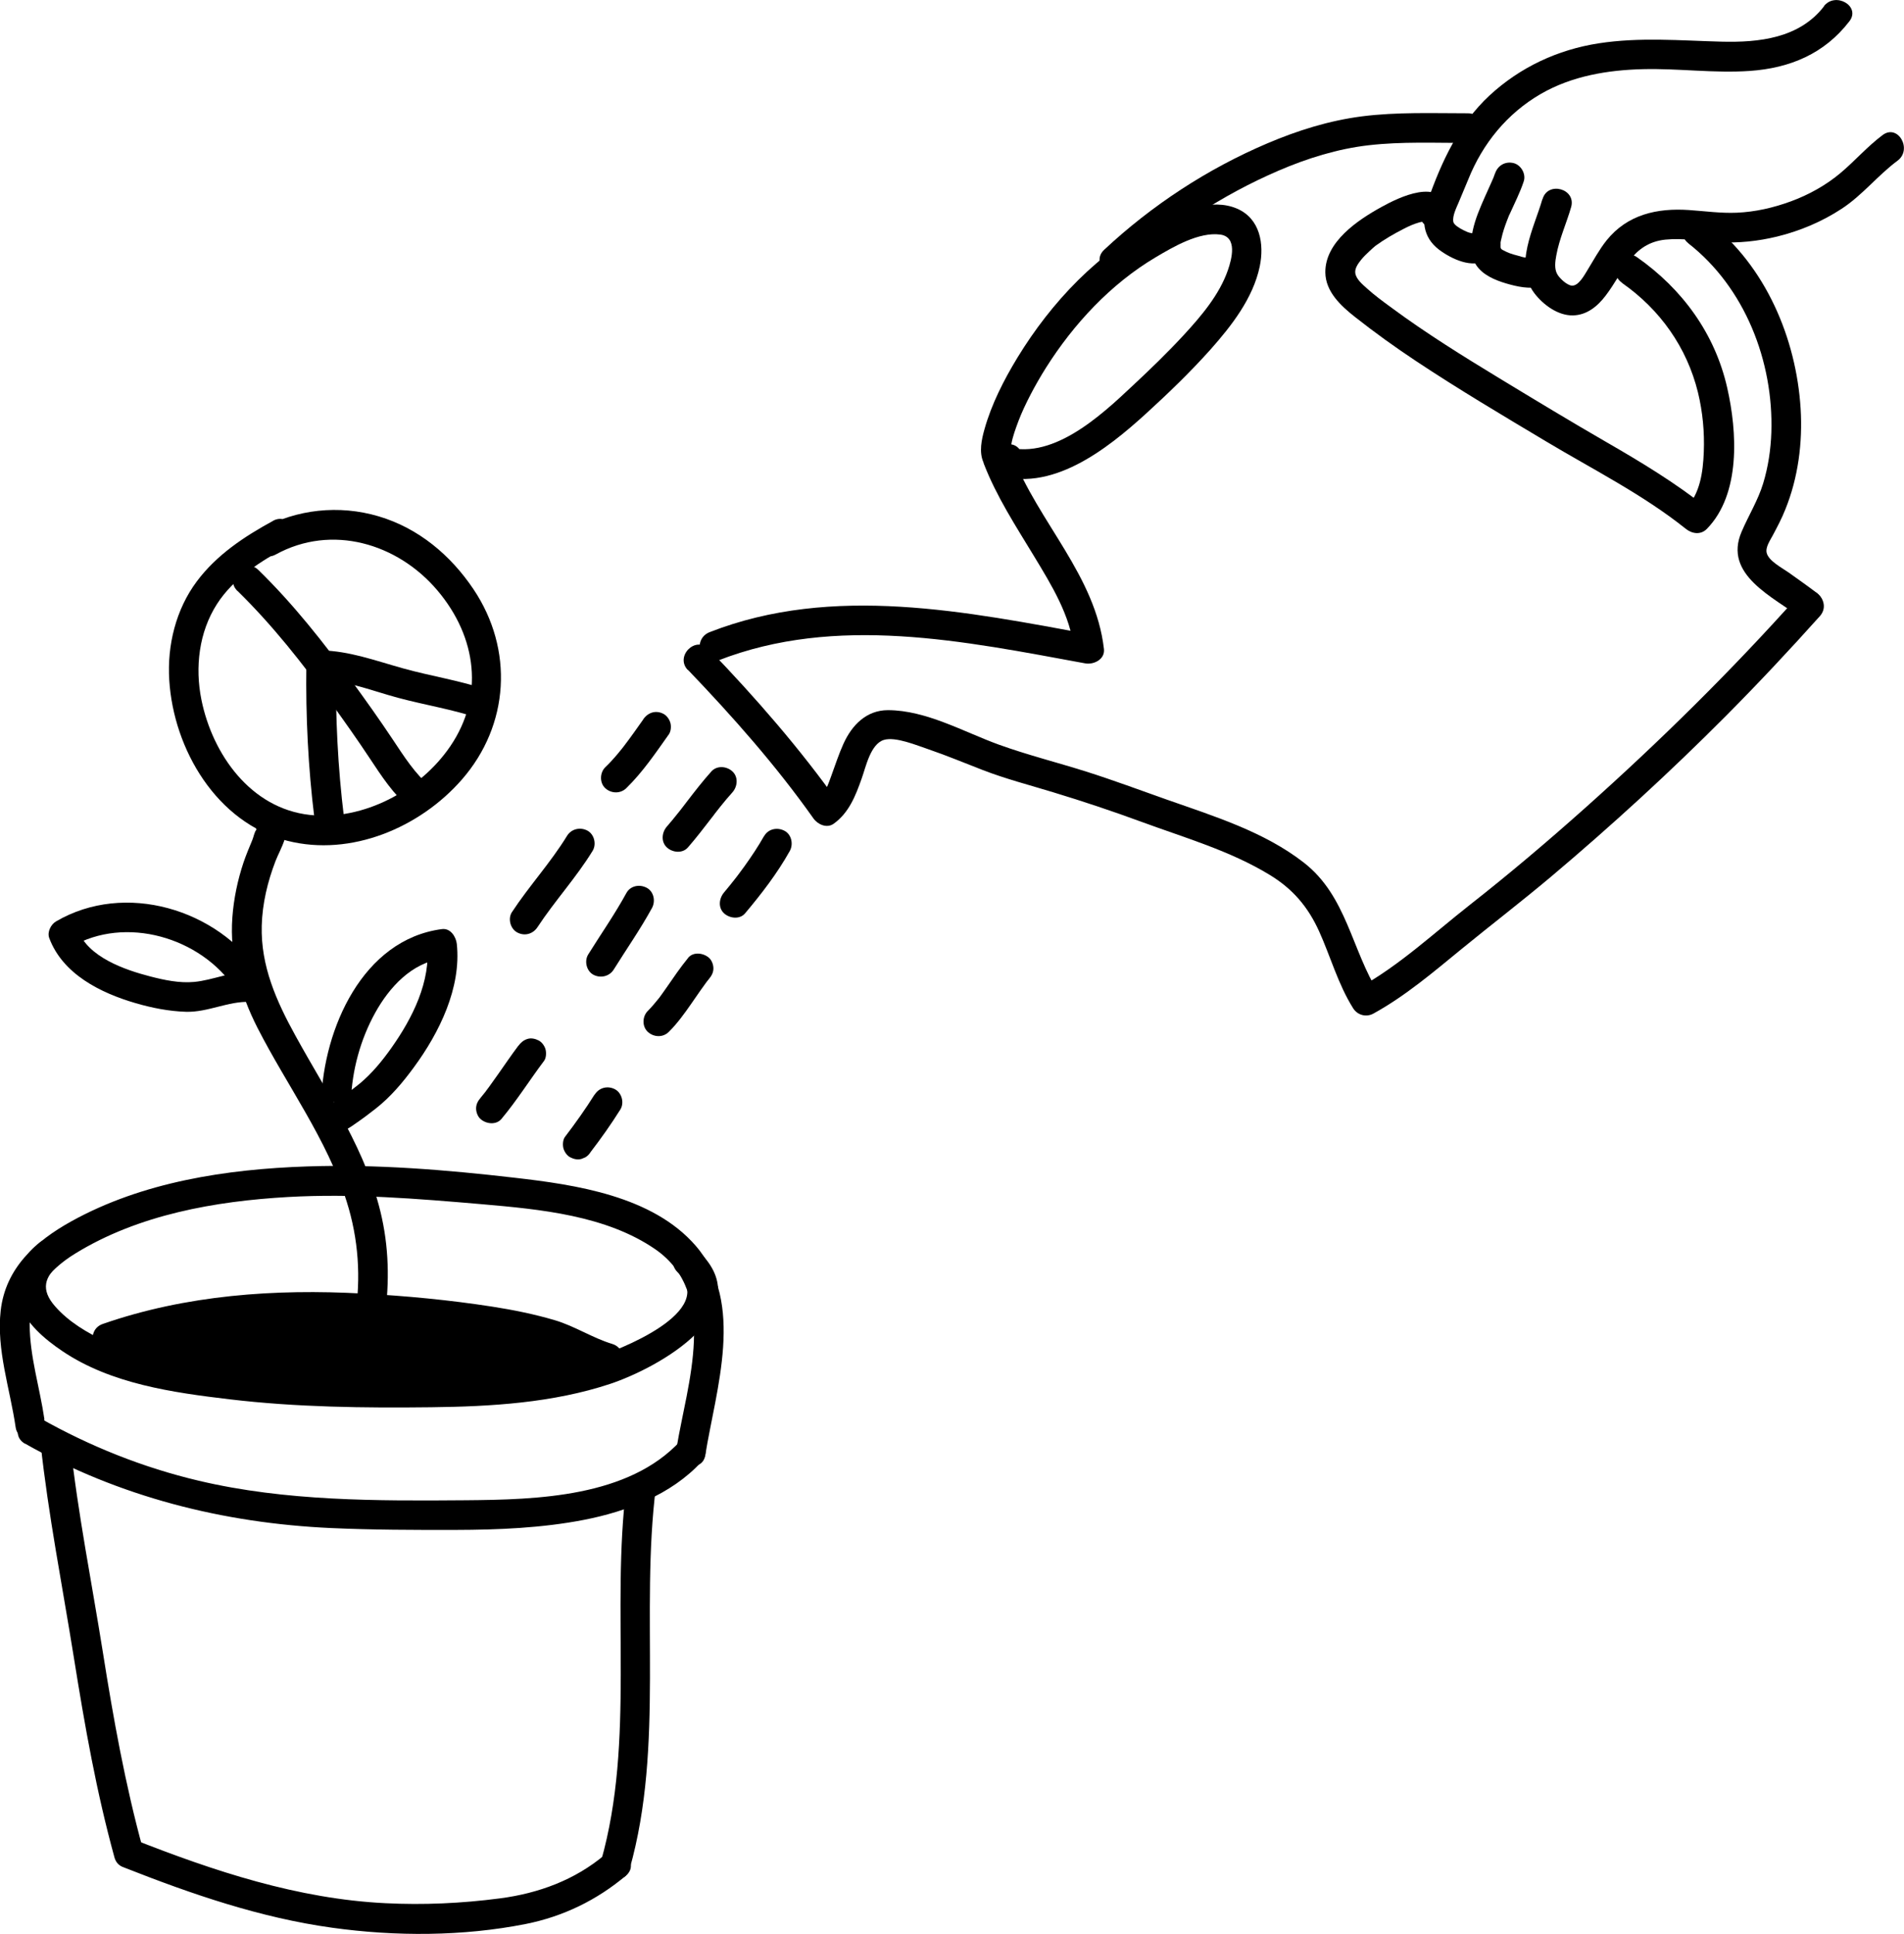 <?xml version="1.0" ?><svg viewBox="0 0 192.48 195.47" xmlns="http://www.w3.org/2000/svg"><g id="a"/><g id="b"><g id="c"><path d="M4.49,143.46c-.46-3.17-1.48-6.34-1.49-9.56s1.87-5.52,4.63-7.21c6.38-3.92,14.12-5.28,21.49-5.7,6.56-.37,13.09,.17,19.62,.73,5.86,.51,12.56,1.13,17.53,4.57,6.45,4.48,3.17,13.66,2.14,19.99-.3,1.89,2.59,2.7,2.89,.8,1.07-6.66,4.05-15.38-.97-21.16-4.36-5.03-12.1-6.17-18.33-6.88-6.91-.8-13.99-1.38-20.95-1.14-8.14,.27-16.65,1.56-23.86,5.56-3.6,2-6.63,4.72-7.12,9.01-.45,3.94,.95,7.93,1.51,11.79,.28,1.9,3.17,1.09,2.89-.8h0Z"/><path d="M4,125.6c-1.88,1.47-3,3.68-2.14,6.05,.77,2.12,2.64,3.7,4.45,4.92,4.91,3.31,11.17,4.19,16.92,4.87,6.74,.8,13.58,.88,20.36,.8,6.05-.07,12.3-.44,18.09-2.36,4.92-1.64,15.21-7.37,8.95-13.4-1.39-1.34-3.52,.78-2.12,2.12,4.12,3.96-5.95,7.91-8.68,8.71-5.03,1.48-10.31,1.83-15.52,1.92-5.67,.1-11.36,.03-17.02-.4-3.17-.24-6.33-.62-9.45-1.24-2.39-.47-4.9-.97-7.12-1.99-1.87-.86-3.78-1.99-5.15-3.56-1.46-1.66-1.14-3,.56-4.33,1.52-1.19-.62-3.29-2.12-2.12h0Z"/><path d="M2.54,145.92c9.5,5.38,20.02,8.03,30.89,8.53,4.21,.19,8.46,.2,12.68,.19s8.69-.19,12.94-1.02,8.8-2.52,11.87-5.87c1.3-1.42-.81-3.55-2.12-2.12-5.25,5.71-14.51,5.95-21.71,6.01-9.01,.07-18.18,.11-26.99-1.97-5.64-1.33-11.01-3.48-16.06-6.33-1.68-.95-3.2,1.64-1.51,2.59h0Z"/><path d="M4.1,145.88c.78,7.23,2.2,14.38,3.35,21.56s2.29,13.63,4.12,20.3c.51,1.86,3.41,1.07,2.89-.8-1.8-6.55-3-13.23-4.06-19.93-1.12-7.04-2.53-14.04-3.3-21.13-.21-1.9-3.21-1.92-3,0h0Z"/><path d="M63.32,150.28c-1.57,12.51,.91,25.58-2.56,37.84-.53,1.86,2.37,2.66,2.89,.8,3.55-12.55,1.05-25.85,2.66-38.64,.24-1.91-2.76-1.89-3,0h0Z"/><path d="M12.62,188.79c6.78,2.67,13.72,5.06,20.97,6.06,6.38,.89,13.21,.88,19.56-.38,3.77-.75,7.19-2.41,10.13-4.89,1.48-1.25-.65-3.36-2.12-2.12-3.03,2.56-6.71,3.91-10.61,4.42s-7.74,.68-11.57,.49c-8.87-.43-17.34-3.24-25.55-6.48-1.8-.71-2.58,2.19-.8,2.89h0Z"/><path d="M11.17,136.7c8.21-2.84,16.87-3.43,25.49-2.96,4.26,.23,8.55,.61,12.76,1.29,2.13,.34,4.24,.79,6.3,1.43,1.87,.58,3.5,1.7,5.37,2.27s2.64-2.33,.8-2.89c-2.01-.61-3.78-1.8-5.81-2.4s-4.19-1.04-6.32-1.37c-4.33-.67-8.72-1.09-13.09-1.32-8.86-.49-17.85,.14-26.28,3.07-1.81,.63-1.03,3.53,.8,2.89h0Z"/><path d="M14.77,138.18c7.46,.89,14.94,1.78,22.45,2.07,3.71,.14,7.41,.05,11.13-.01s7.13-.17,10.62-.94c1.34-.3,1.36-2.07,.36-2.74-1.3-.87-2.85-1.05-4.37-1.22-1.84-.21-3.67-.51-5.5-.76-4.1-.56-8.23-.92-12.36-1.21-8.12-.57-16.5-1.25-24.44,.99-1.31,.37-1.54,2.68,0,2.89,7.02,.95,14.09,1.08,21.16,1.12s14.45,.42,21.67,.44c1.93,0,1.93-3,0-3-7.07-.02-14.13-.4-21.19-.44-6.95-.04-13.94-.07-20.84-1.01v2.89c7.52-2.12,15.46-1.44,23.15-.92,3.92,.27,7.84,.58,11.73,1.1,1.81,.24,3.61,.54,5.41,.78,1.37,.18,2.88,.16,4.07,.95l.36-2.74c-3.45,.76-6.99,.78-10.52,.85s-7.27,.13-10.92-.02c-7.35-.31-14.66-1.19-21.96-2.05-1.91-.23-1.9,2.77,0,3h0Z"/><path d="M38.79,133.86c.57-3.61,.59-7.21-.19-10.78-.71-3.27-2.07-6.38-3.62-9.34s-3.44-6.01-5.11-9.05c-1.93-3.5-3.52-7.05-3.41-11.13,.06-2.23,.59-4.44,1.39-6.52,.47-1.22,1.67-3.04,.84-4.34-1.03-1.63-3.63-.12-2.59,1.51-.27-.42,.07-.69-.21-.31-.18,.24-.26,.72-.38,1-.31,.75-.63,1.5-.89,2.27-.6,1.8-.99,3.66-1.13,5.56-.29,3.92,.78,7.71,2.55,11.18,2.98,5.83,7.02,11.25,9.01,17.55,1.19,3.77,1.46,7.7,.84,11.61-.3,1.89,2.59,2.7,2.89,.8h0Z"/><path d="M35.48,111.27c.1-3.08,.96-6.22,2.46-8.92,1.42-2.56,3.68-5.04,6.74-5.44l-1.5-1.5c.4,3.79-1.49,7.51-3.62,10.52-.92,1.3-1.97,2.58-3.2,3.6-.5,.41-1.02,.8-1.55,1.17-.26,.18-.52,.36-.78,.54-.1,.06-.23,.13-.32,.2-.26,.21-.5-.07,.48-.08-1.93,.03-1.93,3.03,0,3,.67,0,1.24-.44,1.76-.8,.7-.48,1.38-.99,2.04-1.51,1.5-1.18,2.73-2.64,3.85-4.17,2.56-3.48,4.81-8.03,4.34-12.47-.08-.72-.63-1.61-1.5-1.5-8.03,1.05-11.97,10.11-12.2,17.36-.06,1.93,2.94,1.93,3,0h0Z"/><path d="M26.35,98.42c-4.36-6.54-13.72-9.36-20.68-5.29-.53,.31-.92,1.08-.69,1.69,1.36,3.64,5.18,5.54,8.71,6.57,1.64,.48,3.4,.83,5.12,.88,2.21,.06,4.27-1.09,6.45-1,1.93,.08,1.93-2.92,0-3s-3.73,.8-5.63,.98c-1.48,.14-3.03-.19-4.46-.56-2.55-.66-6.27-1.94-7.29-4.67l-.69,1.69c5.49-3.21,13.11-.97,16.57,4.22,1.07,1.6,3.67,.1,2.59-1.51h0Z"/><path d="M27.6,52.65c-2.9,1.58-5.7,3.43-7.7,6.11-2.12,2.83-3.01,6.47-2.79,9.97,.43,7.02,4.81,14.46,11.96,16.26,6.41,1.62,13.37-1.33,17.61-6.18,4.83-5.52,5.27-13.17,1.18-19.26-2.31-3.44-5.56-6.17-9.58-7.36s-8.29-.72-11.92,1.27c-1.69,.93-.18,3.52,1.51,2.59,5.67-3.12,12.33-1.12,16.35,3.63s4.72,10.73,1.3,15.75c-3.03,4.45-8.76,7.54-14.2,6.94-5.97-.66-9.84-6.11-10.96-11.65-.66-3.27-.25-6.82,1.57-9.66,1.7-2.65,4.47-4.36,7.18-5.83,1.7-.92,.18-3.51-1.51-2.59h0Z"/><path d="M24.01,59.73c3.53,3.45,6.59,7.34,9.48,11.34,1.33,1.84,2.64,3.69,3.89,5.58,1.18,1.78,2.4,3.66,4.06,5.03,1.48,1.22,3.61-.89,2.12-2.12-1.61-1.33-2.73-3.13-3.88-4.85-1.31-1.97-2.68-3.89-4.07-5.8-2.9-3.97-5.96-7.86-9.49-11.3-1.38-1.35-3.5,.77-2.12,2.12h0Z"/><path d="M34.78,82.67c-.63-5.11-.88-10.27-.81-15.42l-1.5,1.5c2.66,.05,5.22,1.1,7.76,1.78,2.75,.74,5.54,1.17,8.25,2.09,1.83,.62,2.62-2.27,.8-2.89-2.8-.95-5.68-1.38-8.52-2.17s-5.43-1.76-8.29-1.82c-.82-.02-1.49,.7-1.5,1.5-.07,5.15,.18,10.31,.81,15.42,.1,.8,.62,1.5,1.5,1.5,.73,0,1.6-.69,1.5-1.5h0Z"/><path d="M69.54,67.7c4.54,4.74,8.89,9.65,12.69,15.02,.43,.61,1.35,1.04,2.05,.54,1.56-1.12,2.22-2.85,2.84-4.6,.41-1.14,.88-3.45,2.23-3.87,1.17-.36,3.33,.55,4.55,.96,1.84,.63,3.63,1.38,5.44,2.08,2.33,.9,4.77,1.53,7.16,2.26,3,.91,5.96,1.9,8.9,2.98,4.37,1.61,8.93,2.91,12.94,5.35,2.34,1.42,3.88,3.22,5.01,5.71s1.92,5.36,3.44,7.78c.44,.7,1.32,.94,2.05,.54,3.25-1.79,6.08-4.21,8.94-6.55s6.05-4.79,9.01-7.28c6.12-5.16,12.05-10.59,17.7-16.27,3.25-3.27,6.41-6.64,9.49-10.08,1.28-1.44-.83-3.56-2.12-2.12-6.78,7.6-14.02,14.74-21.62,21.52-3.79,3.38-7.66,6.66-11.65,9.79-3.67,2.88-7.14,6.15-11.25,8.41l2.05,.54c-2.77-4.41-3.24-9.83-7.57-13.21-4.01-3.13-9.09-4.7-13.84-6.37-2.72-.96-5.42-1.97-8.17-2.84-2.94-.93-5.95-1.68-8.85-2.73-3.55-1.29-7.33-3.47-11.19-3.48-2.18,0-3.64,1.5-4.5,3.39-.48,1.06-.83,2.15-1.23,3.24-.27,.73-.6,1.8-1.27,2.28l2.05,.54c-3.95-5.57-8.43-10.7-13.16-15.62-1.34-1.4-3.46,.73-2.12,2.12h0Z"/><path d="M72.55,66.78c12-4.7,24.93-1.97,37.15,.27,.85,.16,2.02-.39,1.9-1.45-.85-7.42-6.62-12.8-9.23-19.54l-1.85,1.85c5.67,2.04,11.4-2.52,15.32-6.09,2.26-2.06,4.49-4.21,6.53-6.49,2.13-2.4,4.31-5.19,4.98-8.4,.47-2.26,.04-4.83-2.29-5.84-2.6-1.12-5.73,.25-8.07,1.41-5.9,2.91-10.73,8.07-14.13,13.64-1.37,2.25-2.63,4.71-3.34,7.26-.29,1.03-.56,2.28-.11,3.31,.53,1.2,1.77,1.52,2.96,1.16,1.84-.57,1.05-3.47-.8-2.89-.75,.23,.98,.3,.61,.71,.04-.05,.04-.68,.06-.8,.14-.8,.44-1.58,.72-2.34,.63-1.65,1.71-3.68,2.78-5.38,2.8-4.43,6.55-8.47,11.08-11.16,1.77-1.05,4.38-2.59,6.54-2.3,1.75,.24,1.17,2.45,.77,3.6-.86,2.48-2.69,4.63-4.44,6.53-1.64,1.78-3.39,3.47-5.16,5.12-3.25,3.06-8.34,7.83-13.22,6.07-1.02-.37-2.25,.8-1.85,1.85,1.28,3.31,3.22,6.28,5.05,9.3s3.68,6.02,4.07,9.44l1.9-1.45c-12.72-2.33-26.25-5.16-38.75-.27-1.78,.7-1,3.6,.8,2.89h0Z"/><path d="M184.4,.63c-2.49,3.24-6.58,3.68-10.39,3.58-4.16-.11-8.26-.47-12.4,.17-4.14,.64-7.95,2.42-11.03,5.27s-4.87,6.73-6.23,10.61c-.67,1.91-.55,3.7,1.13,4.98,1.21,.91,3.41,1.99,4.85,.98,1.57-1.1,.07-3.7-1.51-2.59,.07-.05,.14-.03-.09-.07-.28-.04-.55-.18-.8-.3-.42-.21-.96-.55-1.01-.84-.11-.62,.33-1.45,.56-2.01,.31-.75,.63-1.5,.94-2.25,1.46-3.65,3.93-6.69,7.35-8.67,3.14-1.81,6.74-2.41,10.32-2.5s7.2,.43,10.79,.18c4.07-.28,7.56-1.74,10.08-5.02,1.18-1.53-1.43-3.03-2.59-1.51h0Z"/><path d="M151.13,17.54c-.06,.18-.13,.35-.19,.52-.1,.25,.12-.28,0-.02-.05,.12-.11,.25-.16,.37-.22,.49-.44,.98-.66,1.47-.49,1.11-.99,2.25-1.24,3.45-.24,1.13-.32,2.41,.33,3.43s1.91,1.55,3.02,1.88,2.42,.62,3.53,.31c.75-.21,1.3-1.07,1.05-1.85s-1.04-1.28-1.85-1.05c-.28,.08-.07-.09,.11,0-.05-.03-.24,.01-.3,0-.12,0-.23,0-.35-.02-.06,0-.13-.01-.19-.02-.16-.02-.13-.02,.1,.01-.16,.07-.69-.13-.86-.17-.29-.07-.59-.16-.87-.26-.08-.03-.52-.24-.15-.05-.12-.06-.25-.12-.37-.19-.08-.04-.29-.13-.33-.2,.18,.15,.21,.17,.09,.07-.04-.04-.08-.07-.12-.11-.19-.13,.18,.31,0,0-.12-.22,.13,.36,0-.03s-.03,.21-.02-.04c0-.13-.01-.26,0-.38,0-.1-.03-.55,0-.11,0-.13,.05-.3,.08-.43,.06-.3,.15-.6,.24-.9,.1-.31,.21-.62,.33-.93,.06-.16,.12-.31,.18-.46,.03-.08,.06-.15,.1-.23-.07,.17-.07,.17,0,.02,.48-1.08,1.04-2.16,1.41-3.29,.25-.75-.28-1.67-1.05-1.85-.83-.19-1.58,.25-1.85,1.05h0Z"/><path d="M155.92,20.14c-.82,2.88-2.92,6.68-.82,9.48,.88,1.17,2.39,2.29,3.91,2.26,1.42-.03,2.49-.92,3.31-2,1.79-2.34,2.65-5.31,6.04-5.66,1.79-.18,3.6,.16,5.39,.26,1.98,.11,3.97-.1,5.9-.57,2.3-.56,4.55-1.51,6.53-2.81,2.11-1.38,3.64-3.37,5.65-4.86,1.53-1.14,.04-3.75-1.51-2.59s-2.79,2.6-4.25,3.83-3.2,2.2-4.99,2.86-3.63,1.08-5.5,1.16c-1.62,.07-3.23-.16-4.84-.27-3.21-.22-6.23,.45-8.33,3.07-.75,.94-1.31,2-1.94,3.02-.31,.5-.89,1.6-1.57,1.55-.51-.04-1.25-.76-1.47-1.15-.32-.56-.21-1.3-.1-1.9,.3-1.68,1.03-3.25,1.5-4.89,.53-1.86-2.37-2.65-2.89-.8h0Z"/><path d="M113.75,27.38c4.51-4.22,9.83-7.69,15.5-10.13,2.9-1.25,5.98-2.21,9.13-2.57,3.32-.38,6.68-.23,10.01-.23,1.93,0,1.93-3,0-3-3.57,0-7.15-.14-10.7,.31-3.33,.43-6.49,1.42-9.57,2.73-6.05,2.57-11.7,6.27-16.5,10.76-1.41,1.32,.71,3.44,2.12,2.12h0Z"/><path d="M170.67,24.59c5.73,4.47,8.63,11.95,8.4,19.11-.06,1.76-.32,3.49-.83,5.17s-1.46,3.21-2.17,4.86c-1.9,4.38,3.21,6.6,6.08,8.79,1.53,1.17,3.03-1.43,1.51-2.59-.93-.71-1.89-1.38-2.84-2.06-.63-.45-2.02-1.16-2.22-1.98-.15-.57,.36-1.29,.61-1.77,.46-.86,.91-1.71,1.27-2.62,1.3-3.2,1.76-6.75,1.55-10.19-.44-7.11-3.54-14.4-9.24-18.85-1.5-1.17-3.64,.93-2.12,2.12h0Z"/><path d="M163.99,28.61c3.83,2.68,6.54,6.5,7.66,11.05,.48,1.98,.67,4.01,.59,6.04s-.38,4.21-1.79,5.65h2.12c-3.19-2.54-6.67-4.64-10.19-6.67s-7.24-4.28-10.83-6.46-7.38-4.53-10.87-7.11c-.86-.63-1.74-1.27-2.53-1.99-.42-.38-1.05-.9-1.14-1.51-.07-.49,.29-.97,.58-1.34,.25-.31,.55-.6,.84-.87,.23-.21,.46-.43,.7-.62-.08,.06-.25,.19-.07,.06,.91-.66,1.9-1.23,2.9-1.74,.49-.25,.99-.47,1.52-.62,.12-.03,.54-.12,.53-.11,.03-.05-.39-.16-.47-.45,.49,1.87,3.38,1.07,2.89-.8-.84-3.21-4.98-1.19-6.77-.2-2.41,1.33-5.7,3.53-5.68,6.61,.02,1.96,1.58,3.39,3,4.51,1.99,1.57,4.05,3.05,6.16,4.45,4.29,2.85,8.74,5.49,13.16,8.13,4.76,2.85,9.78,5.36,14.13,8.84,.63,.5,1.5,.63,2.12,0,3.44-3.52,3.07-9.81,2.06-14.25-1.24-5.49-4.55-10.01-9.12-13.21-1.58-1.11-3.09,1.49-1.51,2.59h0Z"/><path d="M65.04,72.7c-.63,.89-1.25,1.78-1.91,2.64-.04,.05-.08,.1-.11,.15-.12,.16,.19-.24,.06-.08-.09,.11-.17,.22-.26,.33-.17,.21-.35,.43-.53,.64-.35,.41-.71,.8-1.1,1.17-.56,.55-.59,1.58,0,2.12s1.52,.58,2.12,0c1.66-1.62,2.97-3.56,4.31-5.45,.21-.3,.25-.81,.15-1.16s-.36-.73-.69-.9c-.77-.41-1.57-.15-2.05,.54h0Z"/><path d="M57.32,84.49c-1.66,2.71-3.83,5.06-5.57,7.71-.43,.66-.15,1.69,.54,2.05,.75,.4,1.59,.16,2.05-.54,1.74-2.65,3.91-5,5.57-7.71,.41-.67,.17-1.68-.54-2.05s-1.61-.18-2.05,.54h0Z"/><path d="M71.92,77.97c-.87,.97-1.67,2-2.46,3.03-.17,.23-.35,.45-.52,.68-.11,.15,.19-.24,.02-.03l-.12,.16c-.09,.12-.18,.23-.28,.35-.37,.47-.75,.93-1.14,1.38-.52,.59-.62,1.55,0,2.12,.57,.52,1.57,.63,2.12,0,.84-.96,1.61-1.97,2.39-2.98,.08-.11,.16-.21,.25-.32,.21-.27-.14,.18-.02,.02,.04-.05,.08-.11,.12-.16,.19-.24,.37-.48,.56-.71,.39-.48,.78-.96,1.2-1.42,.52-.58,.62-1.55,0-2.12-.57-.53-1.56-.62-2.12,0h0Z"/><path d="M77.25,84.49c-.6,1.06-1.28,2.08-1.99,3.07-.18,.25-.37,.51-.56,.76-.09,.12-.19,.25-.28,.37-.12,.15,0,.01,.05-.06-.05,.07-.1,.13-.16,.2-.36,.46-.73,.92-1.11,1.37-.51,.6-.63,1.54,0,2.12,.56,.51,1.58,.64,2.12,0,1.66-1.97,3.26-4.05,4.52-6.3,.38-.68,.19-1.67-.54-2.05s-1.64-.19-2.05,.54h0Z"/><path d="M63.32,90.27c-1.17,2.14-2.57,4.14-3.86,6.21-.41,.67-.17,1.68,.54,2.05s1.61,.17,2.05-.54c1.29-2.07,2.69-4.07,3.86-6.21,.38-.69,.19-1.67-.54-2.05s-1.65-.2-2.05,.54h0Z"/><path d="M69.56,96.83c-.78,.95-1.47,1.97-2.17,2.98-.16,.23-.32,.46-.48,.68-.08,.11-.16,.22-.24,.33-.05,.06-.09,.12-.14,.18-.12,.16,.03-.04,.07-.09-.36,.44-.71,.87-1.11,1.27-.56,.55-.6,1.57,0,2.12s1.53,.59,2.12,0c.86-.85,1.57-1.84,2.26-2.83,.32-.46,.63-.92,.95-1.37,.17-.24,.34-.47,.51-.71,.04-.05,.07-.1,.11-.15,.14-.18,.04-.05-.04,.05,.1-.12,.19-.23,.28-.35,.26-.32,.44-.64,.44-1.06,0-.37-.16-.81-.44-1.06-.55-.5-1.59-.65-2.12,0h0Z"/><path d="M60.11,110.63c-.93,1.48-1.94,2.9-3,4.29-.22,.29-.24,.83-.15,1.16,.1,.35,.36,.73,.69,.9,.35,.18,.77,.28,1.16,.15l.36-.15c.23-.13,.4-.31,.54-.54,1.06-1.38,2.07-2.81,3-4.29,.42-.67,.16-1.68-.54-2.05-.74-.39-1.61-.17-2.05,.54h0Z"/><path d="M52.4,105.7c-.69,.92-1.33,1.86-1.99,2.8-.32,.46-.64,.91-.97,1.36-.09,.12-.18,.24-.27,.36-.04,.05-.08,.1-.12,.16,.04-.06,.18-.23,.06-.07-.18,.22-.36,.45-.54,.67-.26,.31-.44,.64-.44,1.06,0,.37,.16,.81,.44,1.06,.56,.51,1.58,.64,2.12,0,1.56-1.86,2.85-3.93,4.31-5.87,.22-.29,.24-.82,.15-1.16s-.36-.73-.69-.9c-.35-.18-.77-.28-1.16-.15s-.65,.36-.9,.69h0Z"/></g></g></svg>